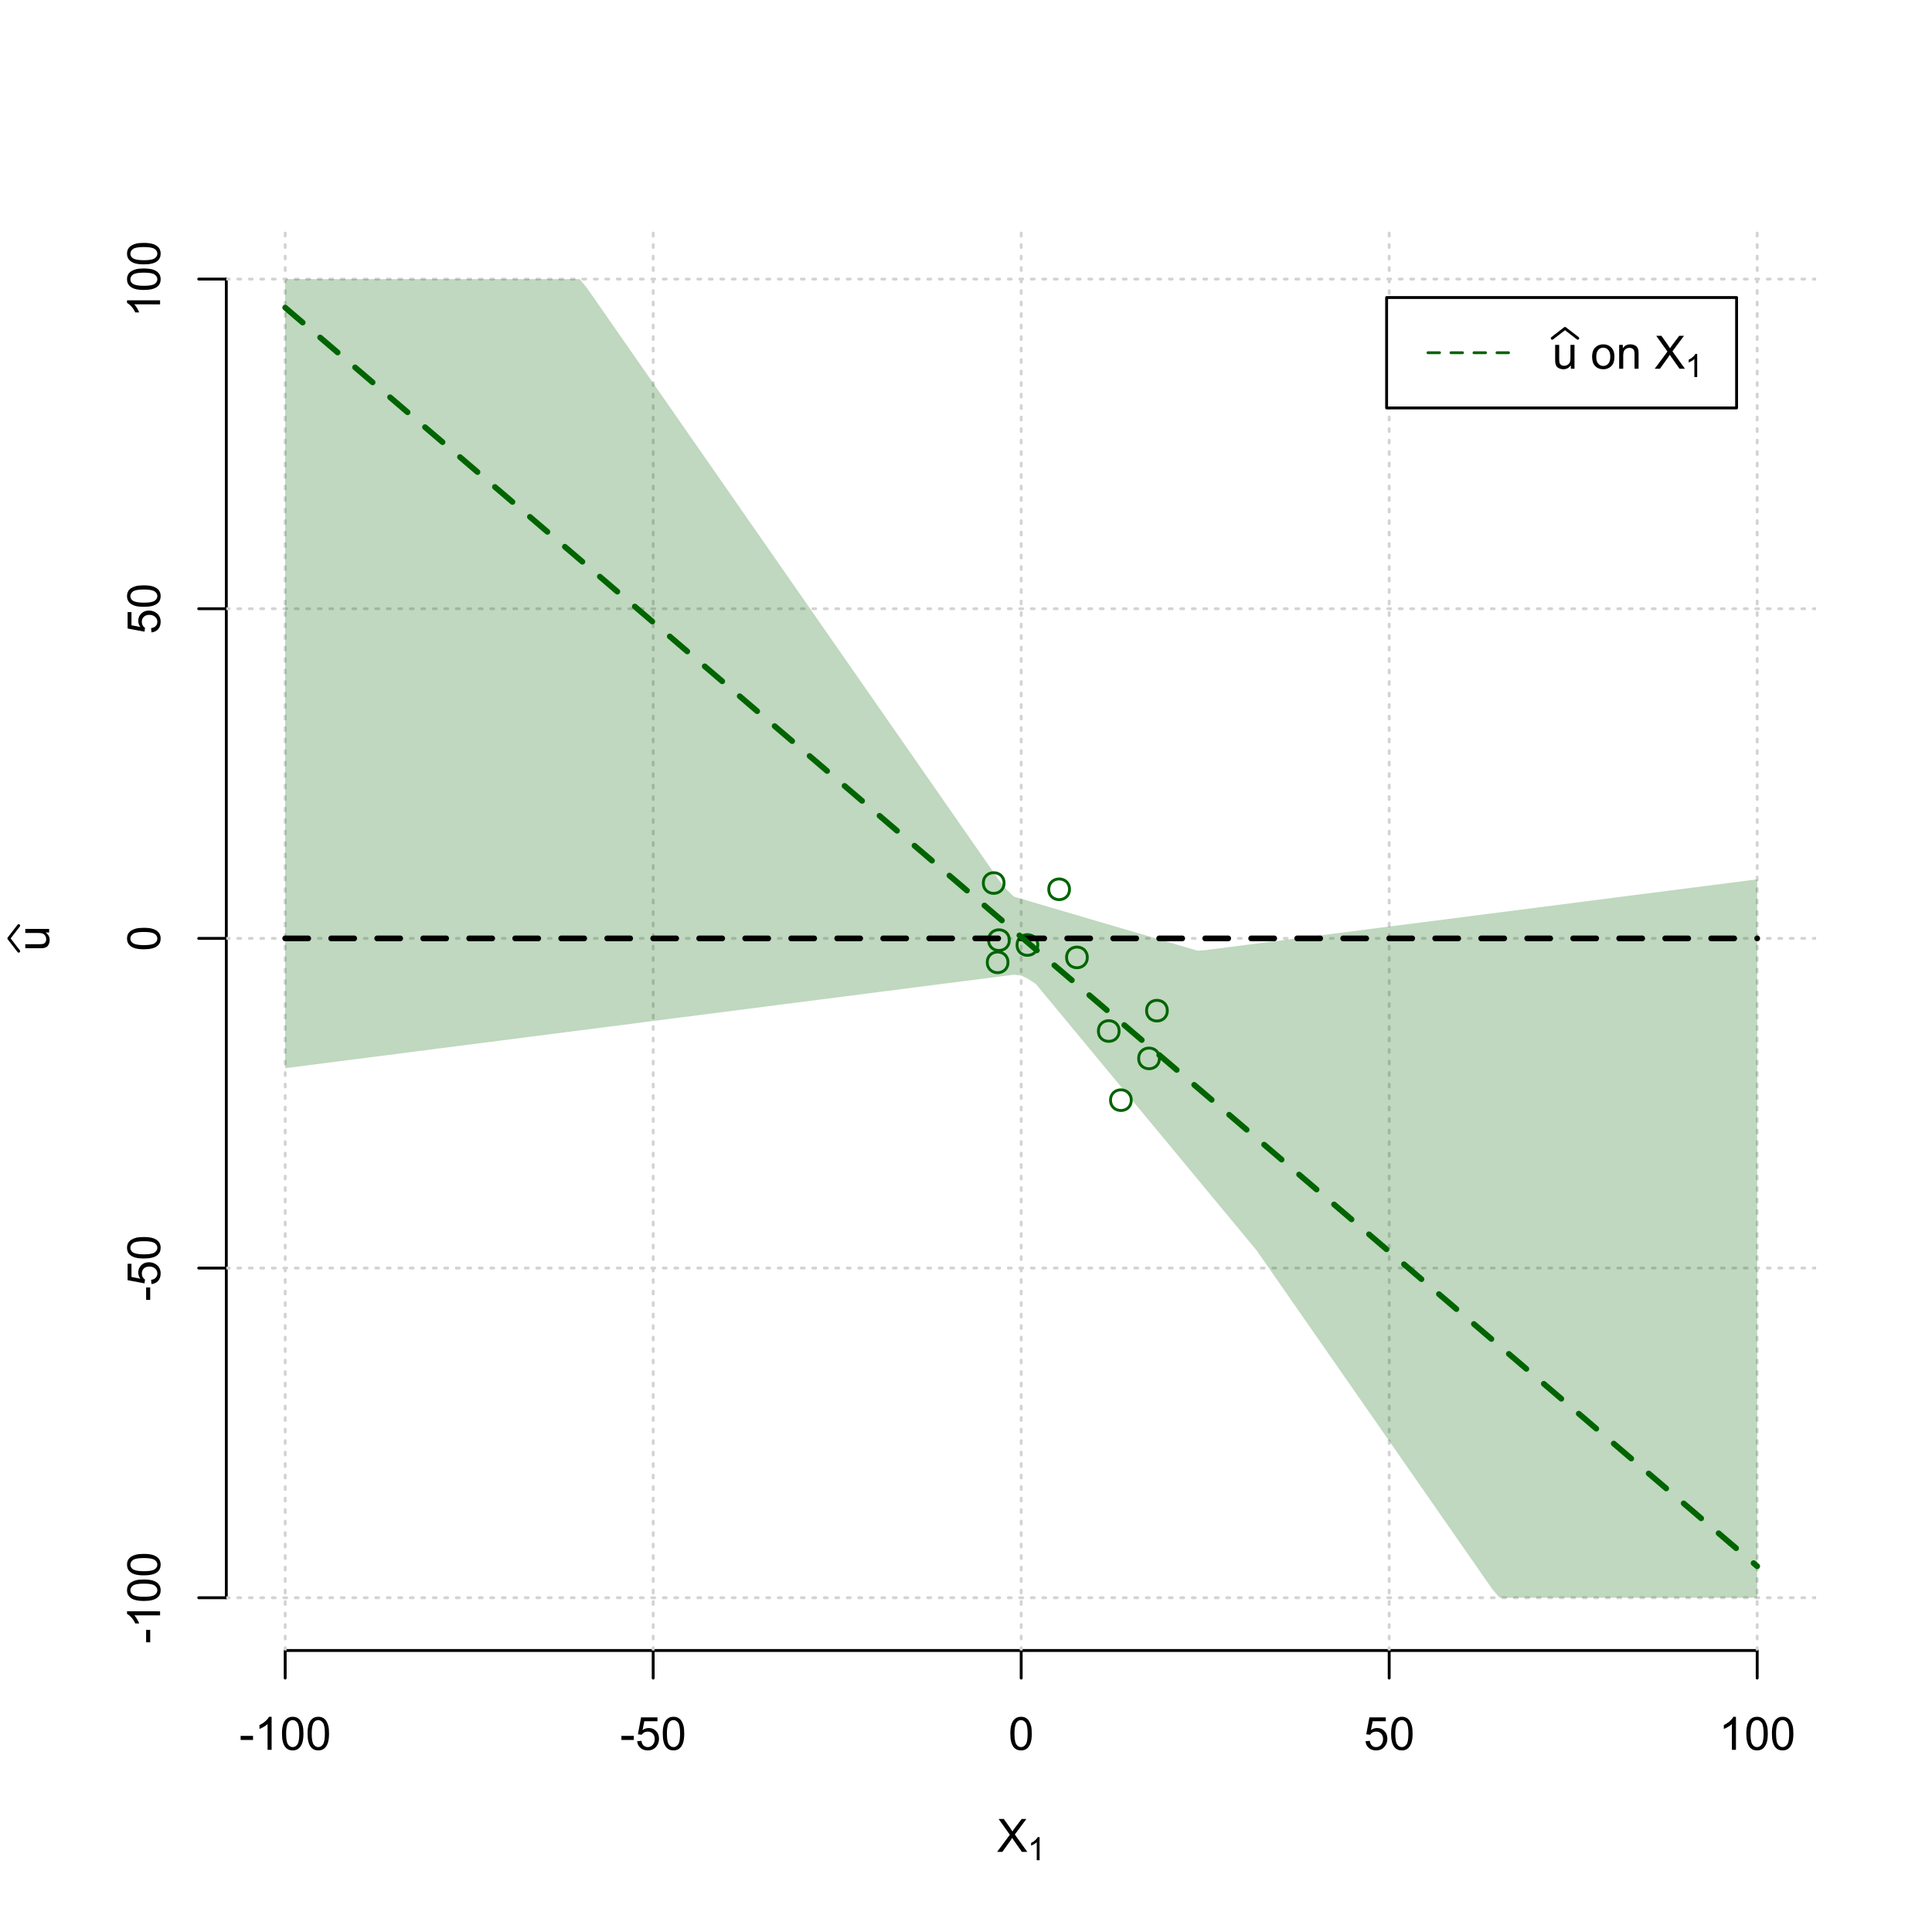 <?xml version="1.0" encoding="UTF-8"?>
<svg xmlns="http://www.w3.org/2000/svg" xmlns:xlink="http://www.w3.org/1999/xlink" width="504pt" height="504pt" viewBox="0 0 504 504" version="1.1">
<defs>
<g>
<symbol overflow="visible" id="glyph0-0">
<path style="stroke:none;" d="M 1.5 0 L 1.5 -7.5 L 7.5 -7.5 L 7.5 0 Z M 1.688 -0.188 L 7.312 -0.188 L 7.312 -7.312 L 1.688 -7.312 Z M 1.688 -0.188 "/>
</symbol>
<symbol overflow="visible" id="glyph0-1">
<path style="stroke:none;" d="M 0.055 0 L 3.375 -4.477 L 0.445 -8.59 L 1.797 -8.59 L 3.359 -6.387 C 3.68 -5.93 3.91 -5.578 4.047 -5.332 C 4.238 -5.645 4.465 -5.969 4.727 -6.312 L 6.457 -8.59 L 7.695 -8.59 L 4.676 -4.539 L 7.93 0 L 6.523 0 L 4.359 -3.062 C 4.238 -3.238 4.113 -3.43 3.984 -3.641 C 3.789 -3.324 3.652 -3.109 3.574 -2.992 L 1.418 0 Z M 0.055 0 "/>
</symbol>
<symbol overflow="visible" id="glyph0-2">
<path style="stroke:none;" d="M 0.383 -2.578 L 0.383 -3.641 L 3.621 -3.641 L 3.621 -2.578 Z M 0.383 -2.578 "/>
</symbol>
<symbol overflow="visible" id="glyph0-3">
<path style="stroke:none;" d="M 4.469 0 L 3.414 0 L 3.414 -6.719 C 3.16 -6.477 2.828 -6.234 2.414 -5.996 C 2 -5.75 1.629 -5.57 1.305 -5.449 L 1.305 -6.469 C 1.895 -6.742 2.41 -7.078 2.852 -7.477 C 3.293 -7.871 3.605 -8.254 3.789 -8.625 L 4.469 -8.625 Z M 4.469 0 "/>
</symbol>
<symbol overflow="visible" id="glyph0-4">
<path style="stroke:none;" d="M 0.5 -4.234 C 0.496 -5.246 0.602 -6.062 0.812 -6.688 C 1.02 -7.305 1.328 -7.785 1.742 -8.121 C 2.148 -8.457 2.668 -8.625 3.297 -8.625 C 3.758 -8.625 4.164 -8.531 4.512 -8.348 C 4.855 -8.16 5.141 -7.891 5.371 -7.543 C 5.594 -7.191 5.773 -6.766 5.906 -6.266 C 6.035 -5.762 6.098 -5.086 6.102 -4.234 C 6.098 -3.227 5.996 -2.414 5.789 -1.797 C 5.578 -1.176 5.266 -0.695 4.859 -0.359 C 4.445 -0.02 3.926 0.145 3.297 0.148 C 2.465 0.145 1.816 -0.148 1.348 -0.742 C 0.781 -1.457 0.496 -2.621 0.5 -4.234 Z M 1.582 -4.234 C 1.582 -2.824 1.746 -1.887 2.074 -1.418 C 2.402 -0.949 2.809 -0.715 3.297 -0.719 C 3.777 -0.715 4.184 -0.949 4.52 -1.422 C 4.848 -1.887 5.016 -2.824 5.016 -4.234 C 5.016 -5.648 4.848 -6.59 4.52 -7.055 C 4.184 -7.516 3.773 -7.746 3.289 -7.75 C 2.801 -7.746 2.414 -7.543 2.125 -7.137 C 1.762 -6.613 1.582 -5.645 1.582 -4.234 Z M 1.582 -4.234 "/>
</symbol>
<symbol overflow="visible" id="glyph0-5">
<path style="stroke:none;" d="M 0.5 -2.25 L 1.605 -2.344 C 1.684 -1.805 1.871 -1.398 2.176 -1.125 C 2.473 -0.852 2.836 -0.715 3.258 -0.719 C 3.766 -0.715 4.195 -0.906 4.547 -1.293 C 4.898 -1.672 5.074 -2.18 5.074 -2.82 C 5.074 -3.414 4.902 -3.891 4.566 -4.242 C 4.227 -4.59 3.785 -4.762 3.242 -4.766 C 2.898 -4.762 2.594 -4.684 2.32 -4.531 C 2.047 -4.375 1.832 -4.176 1.676 -3.93 L 0.688 -4.062 L 1.516 -8.473 L 5.789 -8.473 L 5.789 -7.465 L 2.359 -7.465 L 1.898 -5.156 C 2.414 -5.516 2.953 -5.695 3.523 -5.695 C 4.27 -5.695 4.902 -5.434 5.422 -4.914 C 5.934 -4.395 6.191 -3.727 6.195 -2.914 C 6.191 -2.133 5.965 -1.461 5.516 -0.898 C 4.961 -0.199 4.211 0.145 3.258 0.148 C 2.477 0.145 1.836 -0.07 1.344 -0.508 C 0.844 -0.941 0.562 -1.523 0.5 -2.25 Z M 0.5 -2.25 "/>
</symbol>
<symbol overflow="visible" id="glyph0-6">
<path style="stroke:none;" d="M 4.867 0 L 4.867 -0.914 C 4.379 -0.211 3.723 0.141 2.895 0.141 C 2.527 0.141 2.184 0.07 1.867 -0.07 C 1.547 -0.211 1.309 -0.387 1.156 -0.602 C 1 -0.812 0.895 -1.074 0.832 -1.383 C 0.785 -1.59 0.762 -1.918 0.766 -2.367 L 0.766 -6.223 L 1.82 -6.223 L 1.82 -2.773 C 1.816 -2.219 1.84 -1.848 1.887 -1.656 C 1.949 -1.379 2.09 -1.16 2.309 -1.004 C 2.523 -0.84 2.789 -0.762 3.105 -0.766 C 3.418 -0.762 3.715 -0.844 3.996 -1.008 C 4.273 -1.172 4.469 -1.391 4.586 -1.672 C 4.699 -1.949 4.758 -2.355 4.758 -2.891 L 4.758 -6.223 L 5.812 -6.223 L 5.812 0 Z M 4.867 0 "/>
</symbol>
<symbol overflow="visible" id="glyph0-7">
<path style="stroke:none;" d=""/>
</symbol>
<symbol overflow="visible" id="glyph0-8">
<path style="stroke:none;" d="M 0.398 -3.109 C 0.398 -4.262 0.719 -5.117 1.359 -5.672 C 1.895 -6.133 2.547 -6.363 3.316 -6.363 C 4.172 -6.363 4.871 -6.082 5.414 -5.52 C 5.953 -4.957 6.223 -4.184 6.227 -3.199 C 6.223 -2.398 6.102 -1.766 5.867 -1.309 C 5.625 -0.848 5.277 -0.492 4.82 -0.238 C 4.359 0.016 3.859 0.141 3.316 0.141 C 2.441 0.141 1.734 -0.137 1.203 -0.695 C 0.664 -1.254 0.398 -2.059 0.398 -3.109 Z M 1.484 -3.109 C 1.48 -2.309 1.656 -1.711 2.004 -1.32 C 2.348 -0.922 2.785 -0.727 3.316 -0.727 C 3.84 -0.727 4.273 -0.926 4.621 -1.324 C 4.969 -1.723 5.145 -2.328 5.145 -3.148 C 5.145 -3.914 4.969 -4.496 4.617 -4.895 C 4.266 -5.289 3.832 -5.488 3.316 -5.492 C 2.785 -5.488 2.348 -5.293 2.004 -4.898 C 1.656 -4.5 1.48 -3.902 1.484 -3.109 Z M 1.484 -3.109 "/>
</symbol>
<symbol overflow="visible" id="glyph0-9">
<path style="stroke:none;" d="M 0.789 0 L 0.789 -6.223 L 1.742 -6.223 L 1.742 -5.336 C 2.195 -6.02 2.855 -6.363 3.719 -6.363 C 4.09 -6.363 4.434 -6.293 4.754 -6.16 C 5.066 -6.023 5.305 -5.848 5.461 -5.633 C 5.617 -5.41 5.727 -5.152 5.789 -4.852 C 5.828 -4.656 5.848 -4.312 5.848 -3.828 L 5.848 0 L 4.793 0 L 4.793 -3.785 C 4.793 -4.215 4.75 -4.535 4.668 -4.75 C 4.586 -4.961 4.441 -5.129 4.234 -5.258 C 4.023 -5.383 3.777 -5.449 3.5 -5.449 C 3.047 -5.449 2.66 -5.305 2.332 -5.02 C 2.004 -4.734 1.84 -4.195 1.844 -3.398 L 1.844 0 Z M 0.789 0 "/>
</symbol>
<symbol overflow="visible" id="glyph1-0">
<path style="stroke:none;" d="M 1.051 0 L 1.051 -5.25 L 5.25 -5.25 L 5.25 0 Z M 1.18 -0.133 L 5.117 -0.133 L 5.117 -5.117 L 1.18 -5.117 Z M 1.18 -0.133 "/>
</symbol>
<symbol overflow="visible" id="glyph1-1">
<path style="stroke:none;" d="M 3.129 0 L 2.391 0 L 2.391 -4.703 C 2.211 -4.531 1.977 -4.363 1.691 -4.195 C 1.398 -4.023 1.141 -3.895 0.914 -3.812 L 0.914 -4.527 C 1.328 -4.719 1.688 -4.953 1.996 -5.234 C 2.305 -5.508 2.523 -5.777 2.652 -6.039 L 3.129 -6.039 Z M 3.129 0 "/>
</symbol>
<symbol overflow="visible" id="glyph2-0">
<path style="stroke:none;" d="M 0 -1.5 L -7.5 -1.5 L -7.5 -7.5 L 0 -7.5 Z M -0.188 -1.688 L -0.188 -7.312 L -7.312 -7.312 L -7.312 -1.688 Z M -0.188 -1.688 "/>
</symbol>
<symbol overflow="visible" id="glyph2-1">
<path style="stroke:none;" d="M 0 -4.867 L -0.914 -4.867 C -0.211 -4.379 0.141 -3.723 0.141 -2.895 C 0.141 -2.527 0.07 -2.184 -0.07 -1.867 C -0.211 -1.547 -0.387 -1.309 -0.598 -1.156 C -0.809 -1 -1.07 -0.895 -1.383 -0.832 C -1.59 -0.789 -1.918 -0.766 -2.367 -0.77 L -6.223 -0.77 L -6.223 -1.824 L -2.773 -1.824 C -2.219 -1.82 -1.848 -1.844 -1.656 -1.887 C -1.379 -1.949 -1.16 -2.09 -1.004 -2.309 C -0.84 -2.523 -0.762 -2.789 -0.766 -3.105 C -0.762 -3.418 -0.844 -3.715 -1.008 -3.996 C -1.172 -4.273 -1.391 -4.469 -1.672 -4.586 C -1.945 -4.699 -2.352 -4.758 -2.887 -4.758 L -6.223 -4.758 L -6.223 -5.812 L 0 -5.812 Z M 0 -4.867 "/>
</symbol>
<symbol overflow="visible" id="glyph2-2">
<path style="stroke:none;" d="M -2.578 -0.383 L -3.641 -0.383 L -3.641 -3.621 L -2.578 -3.621 Z M -2.578 -0.383 "/>
</symbol>
<symbol overflow="visible" id="glyph2-3">
<path style="stroke:none;" d="M 0 -4.469 L 0 -3.414 L -6.719 -3.418 C -6.477 -3.16 -6.234 -2.828 -5.996 -2.418 C -5.75 -2.004 -5.57 -1.633 -5.449 -1.309 L -6.469 -1.309 C -6.742 -1.895 -7.078 -2.41 -7.477 -2.852 C -7.871 -3.293 -8.254 -3.605 -8.625 -3.793 L -8.625 -4.473 Z M 0 -4.469 "/>
</symbol>
<symbol overflow="visible" id="glyph2-4">
<path style="stroke:none;" d="M -4.234 -0.5 C -5.246 -0.496 -6.062 -0.602 -6.688 -0.812 C -7.305 -1.02 -7.785 -1.328 -8.121 -1.742 C -8.457 -2.152 -8.625 -2.672 -8.625 -3.301 C -8.625 -3.758 -8.531 -4.164 -8.348 -4.512 C -8.16 -4.859 -7.891 -5.145 -7.543 -5.371 C -7.191 -5.594 -6.766 -5.773 -6.266 -5.906 C -5.762 -6.035 -5.086 -6.098 -4.234 -6.102 C -3.223 -6.098 -2.41 -5.996 -1.793 -5.789 C -1.176 -5.578 -0.695 -5.266 -0.359 -4.859 C -0.02 -4.445 0.145 -3.926 0.148 -3.297 C 0.145 -2.465 -0.148 -1.816 -0.742 -1.348 C -1.457 -0.781 -2.621 -0.496 -4.234 -0.5 Z M -4.234 -1.582 C -2.824 -1.582 -1.887 -1.746 -1.418 -2.074 C -0.949 -2.402 -0.715 -2.809 -0.719 -3.297 C -0.715 -3.777 -0.949 -4.184 -1.422 -4.52 C -1.887 -4.848 -2.824 -5.016 -4.234 -5.016 C -5.648 -5.016 -6.59 -4.848 -7.055 -4.52 C -7.516 -4.188 -7.746 -3.777 -7.75 -3.289 C -7.746 -2.801 -7.543 -2.414 -7.137 -2.129 C -6.613 -1.762 -5.645 -1.582 -4.234 -1.582 Z M -4.234 -1.582 "/>
</symbol>
<symbol overflow="visible" id="glyph2-5">
<path style="stroke:none;" d="M -2.25 -0.5 L -2.344 -1.605 C -1.805 -1.684 -1.398 -1.871 -1.125 -2.176 C -0.852 -2.473 -0.715 -2.836 -0.719 -3.258 C -0.715 -3.766 -0.906 -4.195 -1.293 -4.547 C -1.672 -4.898 -2.18 -5.074 -2.816 -5.074 C -3.414 -5.074 -3.891 -4.902 -4.242 -4.566 C -4.59 -4.227 -4.762 -3.785 -4.766 -3.242 C -4.762 -2.898 -4.684 -2.594 -4.531 -2.32 C -4.375 -2.047 -4.176 -1.832 -3.93 -1.676 L -4.062 -0.688 L -8.473 -1.52 L -8.473 -5.789 L -7.465 -5.789 L -7.465 -2.363 L -5.156 -1.898 C -5.516 -2.414 -5.695 -2.953 -5.695 -3.523 C -5.695 -4.27 -5.434 -4.902 -4.914 -5.422 C -4.395 -5.934 -3.727 -6.191 -2.91 -6.195 C -2.133 -6.191 -1.461 -5.965 -0.895 -5.516 C -0.199 -4.961 0.145 -4.211 0.148 -3.258 C 0.145 -2.477 -0.07 -1.836 -0.508 -1.344 C -0.941 -0.848 -1.523 -0.566 -2.25 -0.5 Z M -2.25 -0.5 "/>
</symbol>
</g>
<clipPath id="clip1">
  <path d="M 74 59.039 L 75 59.039 L 75 430.559 L 74 430.559 Z M 74 59.039 "/>
</clipPath>
<clipPath id="clip2">
  <path d="M 170 59.039 L 171 59.039 L 171 430.559 L 170 430.559 Z M 170 59.039 "/>
</clipPath>
<clipPath id="clip3">
  <path d="M 266 59.039 L 267 59.039 L 267 430.559 L 266 430.559 Z M 266 59.039 "/>
</clipPath>
<clipPath id="clip4">
  <path d="M 362 59.039 L 363 59.039 L 363 430.559 L 362 430.559 Z M 362 59.039 "/>
</clipPath>
<clipPath id="clip5">
  <path d="M 458 59.039 L 459 59.039 L 459 430.559 L 458 430.559 Z M 458 59.039 "/>
</clipPath>
<clipPath id="clip6">
  <path d="M 59.039 416 L 473.758 416 L 473.758 418 L 59.039 418 Z M 59.039 416 "/>
</clipPath>
<clipPath id="clip7">
  <path d="M 59.039 330 L 473.758 330 L 473.758 332 L 59.039 332 Z M 59.039 330 "/>
</clipPath>
<clipPath id="clip8">
  <path d="M 59.039 244 L 473.758 244 L 473.758 246 L 59.039 246 Z M 59.039 244 "/>
</clipPath>
<clipPath id="clip9">
  <path d="M 59.039 158 L 473.758 158 L 473.758 160 L 59.039 160 Z M 59.039 158 "/>
</clipPath>
<clipPath id="clip10">
  <path d="M 59.039 72 L 473.758 72 L 473.758 74 L 59.039 74 Z M 59.039 72 "/>
</clipPath>
</defs>
<g id="surface816">
<rect x="0" y="0" width="504" height="504" style="fill:rgb(100%,100%,100%);fill-opacity:1;stroke:none;"/>
<g style="fill:rgb(0%,0%,0%);fill-opacity:1;">
  <use xlink:href="#glyph0-1" x="260.062" y="483.102"/>
</g>
<g style="fill:rgb(0%,0%,0%);fill-opacity:1;">
  <use xlink:href="#glyph1-1" x="268.066" y="485.281"/>
</g>
<g style="fill:rgb(0%,0%,0%);fill-opacity:1;">
  <use xlink:href="#glyph2-1" x="12.82" y="248.137"/>
</g>
<path style="fill:none;stroke-width:0.75;stroke-linecap:round;stroke-linejoin:round;stroke:rgb(0%,0%,0%);stroke-opacity:1;stroke-miterlimit:10;" d="M 4.879 248.137 L 2.301 244.801 L 4.879 241.465 "/>
<path style="fill:none;stroke-width:0.75;stroke-linecap:round;stroke-linejoin:round;stroke:rgb(0%,0%,0%);stroke-opacity:1;stroke-miterlimit:10;" d="M 74.398 430.559 L 458.398 430.559 "/>
<path style="fill:none;stroke-width:0.75;stroke-linecap:round;stroke-linejoin:round;stroke:rgb(0%,0%,0%);stroke-opacity:1;stroke-miterlimit:10;" d="M 74.398 430.559 L 74.398 437.762 "/>
<path style="fill:none;stroke-width:0.75;stroke-linecap:round;stroke-linejoin:round;stroke:rgb(0%,0%,0%);stroke-opacity:1;stroke-miterlimit:10;" d="M 170.398 430.559 L 170.398 437.762 "/>
<path style="fill:none;stroke-width:0.75;stroke-linecap:round;stroke-linejoin:round;stroke:rgb(0%,0%,0%);stroke-opacity:1;stroke-miterlimit:10;" d="M 266.398 430.559 L 266.398 437.762 "/>
<path style="fill:none;stroke-width:0.75;stroke-linecap:round;stroke-linejoin:round;stroke:rgb(0%,0%,0%);stroke-opacity:1;stroke-miterlimit:10;" d="M 362.398 430.559 L 362.398 437.762 "/>
<path style="fill:none;stroke-width:0.75;stroke-linecap:round;stroke-linejoin:round;stroke:rgb(0%,0%,0%);stroke-opacity:1;stroke-miterlimit:10;" d="M 458.398 430.559 L 458.398 437.762 "/>
<g style="fill:rgb(0%,0%,0%);fill-opacity:1;">
  <use xlink:href="#glyph0-2" x="62.391" y="456.48"/>
  <use xlink:href="#glyph0-3" x="66.387" y="456.48"/>
  <use xlink:href="#glyph0-4" x="73.061" y="456.48"/>
  <use xlink:href="#glyph0-4" x="79.734" y="456.48"/>
</g>
<g style="fill:rgb(0%,0%,0%);fill-opacity:1;">
  <use xlink:href="#glyph0-2" x="161.727" y="456.48"/>
  <use xlink:href="#glyph0-5" x="165.723" y="456.48"/>
  <use xlink:href="#glyph0-4" x="172.396" y="456.48"/>
</g>
<g style="fill:rgb(0%,0%,0%);fill-opacity:1;">
  <use xlink:href="#glyph0-4" x="263.062" y="456.48"/>
</g>
<g style="fill:rgb(0%,0%,0%);fill-opacity:1;">
  <use xlink:href="#glyph0-5" x="355.727" y="456.48"/>
  <use xlink:href="#glyph0-4" x="362.4" y="456.48"/>
</g>
<g style="fill:rgb(0%,0%,0%);fill-opacity:1;">
  <use xlink:href="#glyph0-3" x="448.387" y="456.48"/>
  <use xlink:href="#glyph0-4" x="455.061" y="456.48"/>
  <use xlink:href="#glyph0-4" x="461.734" y="456.48"/>
</g>
<path style="fill:none;stroke-width:0.75;stroke-linecap:round;stroke-linejoin:round;stroke:rgb(0%,0%,0%);stroke-opacity:1;stroke-miterlimit:10;" d="M 59.039 416.801 L 59.039 72.801 "/>
<path style="fill:none;stroke-width:0.75;stroke-linecap:round;stroke-linejoin:round;stroke:rgb(0%,0%,0%);stroke-opacity:1;stroke-miterlimit:10;" d="M 59.039 416.801 L 51.84 416.801 "/>
<path style="fill:none;stroke-width:0.75;stroke-linecap:round;stroke-linejoin:round;stroke:rgb(0%,0%,0%);stroke-opacity:1;stroke-miterlimit:10;" d="M 59.039 330.801 L 51.84 330.801 "/>
<path style="fill:none;stroke-width:0.75;stroke-linecap:round;stroke-linejoin:round;stroke:rgb(0%,0%,0%);stroke-opacity:1;stroke-miterlimit:10;" d="M 59.039 244.801 L 51.84 244.801 "/>
<path style="fill:none;stroke-width:0.75;stroke-linecap:round;stroke-linejoin:round;stroke:rgb(0%,0%,0%);stroke-opacity:1;stroke-miterlimit:10;" d="M 59.039 158.801 L 51.84 158.801 "/>
<path style="fill:none;stroke-width:0.75;stroke-linecap:round;stroke-linejoin:round;stroke:rgb(0%,0%,0%);stroke-opacity:1;stroke-miterlimit:10;" d="M 59.039 72.801 L 51.84 72.801 "/>
<g style="fill:rgb(0%,0%,0%);fill-opacity:1;">
  <use xlink:href="#glyph2-2" x="41.762" y="428.809"/>
  <use xlink:href="#glyph2-3" x="41.762" y="424.812"/>
  <use xlink:href="#glyph2-4" x="41.762" y="418.139"/>
  <use xlink:href="#glyph2-4" x="41.762" y="411.465"/>
</g>
<g style="fill:rgb(0%,0%,0%);fill-opacity:1;">
  <use xlink:href="#glyph2-2" x="41.762" y="339.473"/>
  <use xlink:href="#glyph2-5" x="41.762" y="335.477"/>
  <use xlink:href="#glyph2-4" x="41.762" y="328.803"/>
</g>
<g style="fill:rgb(0%,0%,0%);fill-opacity:1;">
  <use xlink:href="#glyph2-4" x="41.762" y="248.137"/>
</g>
<g style="fill:rgb(0%,0%,0%);fill-opacity:1;">
  <use xlink:href="#glyph2-5" x="41.762" y="165.473"/>
  <use xlink:href="#glyph2-4" x="41.762" y="158.799"/>
</g>
<g style="fill:rgb(0%,0%,0%);fill-opacity:1;">
  <use xlink:href="#glyph2-3" x="41.762" y="82.812"/>
  <use xlink:href="#glyph2-4" x="41.762" y="76.139"/>
  <use xlink:href="#glyph2-4" x="41.762" y="69.465"/>
</g>
<g clip-path="url(#clip1)" clip-rule="nonzero">
<path style="fill:none;stroke-width:0.75;stroke-linecap:round;stroke-linejoin:round;stroke:rgb(82.745%,82.745%,82.745%);stroke-opacity:1;stroke-dasharray:0.75,2.25;stroke-miterlimit:10;" d="M 74.398 430.559 L 74.398 59.039 "/>
</g>
<g clip-path="url(#clip2)" clip-rule="nonzero">
<path style="fill:none;stroke-width:0.75;stroke-linecap:round;stroke-linejoin:round;stroke:rgb(82.745%,82.745%,82.745%);stroke-opacity:1;stroke-dasharray:0.75,2.25;stroke-miterlimit:10;" d="M 170.398 430.559 L 170.398 59.039 "/>
</g>
<g clip-path="url(#clip3)" clip-rule="nonzero">
<path style="fill:none;stroke-width:0.75;stroke-linecap:round;stroke-linejoin:round;stroke:rgb(82.745%,82.745%,82.745%);stroke-opacity:1;stroke-dasharray:0.75,2.25;stroke-miterlimit:10;" d="M 266.398 430.559 L 266.398 59.039 "/>
</g>
<g clip-path="url(#clip4)" clip-rule="nonzero">
<path style="fill:none;stroke-width:0.75;stroke-linecap:round;stroke-linejoin:round;stroke:rgb(82.745%,82.745%,82.745%);stroke-opacity:1;stroke-dasharray:0.75,2.25;stroke-miterlimit:10;" d="M 362.398 430.559 L 362.398 59.039 "/>
</g>
<g clip-path="url(#clip5)" clip-rule="nonzero">
<path style="fill:none;stroke-width:0.75;stroke-linecap:round;stroke-linejoin:round;stroke:rgb(82.745%,82.745%,82.745%);stroke-opacity:1;stroke-dasharray:0.75,2.25;stroke-miterlimit:10;" d="M 458.398 430.559 L 458.398 59.039 "/>
</g>
<g clip-path="url(#clip6)" clip-rule="nonzero">
<path style="fill:none;stroke-width:0.75;stroke-linecap:round;stroke-linejoin:round;stroke:rgb(82.745%,82.745%,82.745%);stroke-opacity:1;stroke-dasharray:0.75,2.25;stroke-miterlimit:10;" d="M 59.039 416.801 L 473.762 416.801 "/>
</g>
<g clip-path="url(#clip7)" clip-rule="nonzero">
<path style="fill:none;stroke-width:0.75;stroke-linecap:round;stroke-linejoin:round;stroke:rgb(82.745%,82.745%,82.745%);stroke-opacity:1;stroke-dasharray:0.75,2.25;stroke-miterlimit:10;" d="M 59.039 330.801 L 473.762 330.801 "/>
</g>
<g clip-path="url(#clip8)" clip-rule="nonzero">
<path style="fill:none;stroke-width:0.75;stroke-linecap:round;stroke-linejoin:round;stroke:rgb(82.745%,82.745%,82.745%);stroke-opacity:1;stroke-dasharray:0.75,2.25;stroke-miterlimit:10;" d="M 59.039 244.801 L 473.762 244.801 "/>
</g>
<g clip-path="url(#clip9)" clip-rule="nonzero">
<path style="fill:none;stroke-width:0.75;stroke-linecap:round;stroke-linejoin:round;stroke:rgb(82.745%,82.745%,82.745%);stroke-opacity:1;stroke-dasharray:0.75,2.25;stroke-miterlimit:10;" d="M 59.039 158.801 L 473.762 158.801 "/>
</g>
<g clip-path="url(#clip10)" clip-rule="nonzero">
<path style="fill:none;stroke-width:0.75;stroke-linecap:round;stroke-linejoin:round;stroke:rgb(82.745%,82.745%,82.745%);stroke-opacity:1;stroke-dasharray:0.75,2.25;stroke-miterlimit:10;" d="M 59.039 72.801 L 473.762 72.801 "/>
</g>
<path style=" stroke:none;fill-rule:nonzero;fill:rgb(0%,39.216%,0%);fill-opacity:0.251;" d="M 74.398 72.801 L 151.199 72.801 L 153.121 75.125 L 155.039 77.883 L 156.961 80.645 L 158.879 83.402 L 160.801 86.16 L 162.719 88.922 L 164.641 91.68 L 166.559 94.441 L 168.48 97.199 L 170.398 99.961 L 172.32 102.719 L 174.238 105.477 L 176.16 108.238 L 178.078 110.996 L 180 113.758 L 181.922 116.516 L 183.84 119.277 L 185.762 122.035 L 187.68 124.793 L 189.602 127.555 L 191.52 130.312 L 193.441 133.074 L 195.359 135.832 L 197.281 138.594 L 199.199 141.352 L 201.121 144.109 L 203.039 146.871 L 204.961 149.629 L 206.879 152.391 L 208.801 155.148 L 210.719 157.91 L 212.641 160.668 L 214.559 163.43 L 216.48 166.188 L 218.398 168.945 L 220.32 171.707 L 222.238 174.465 L 224.16 177.227 L 226.078 179.984 L 228 182.746 L 229.922 185.504 L 231.84 188.262 L 233.762 191.023 L 235.68 193.781 L 237.602 196.543 L 239.52 199.301 L 241.441 202.062 L 243.359 204.82 L 245.281 207.578 L 247.199 210.34 L 249.121 213.098 L 251.039 215.859 L 252.961 218.617 L 254.879 221.379 L 256.801 224.137 L 258.719 226.898 L 260.641 229.641 L 262.559 232.023 L 264.48 233.895 L 266.398 234.457 L 268.32 235.023 L 270.238 235.59 L 272.16 236.152 L 274.078 236.719 L 276 237.285 L 277.922 237.848 L 279.84 238.414 L 281.762 238.98 L 283.68 239.543 L 285.602 240.109 L 287.52 240.676 L 289.441 241.238 L 291.359 241.805 L 293.281 242.371 L 295.199 242.934 L 297.121 243.5 L 299.039 244.066 L 300.961 244.629 L 302.879 245.195 L 304.801 245.762 L 306.719 246.324 L 308.641 246.891 L 310.559 247.457 L 312.48 248.02 L 314.398 247.871 L 316.32 247.625 L 318.238 247.379 L 320.16 247.133 L 322.078 246.887 L 324 246.637 L 325.922 246.391 L 327.84 246.145 L 329.762 245.898 L 331.68 245.652 L 333.602 245.406 L 335.52 245.16 L 337.441 244.914 L 339.359 244.668 L 341.281 244.422 L 343.199 244.176 L 345.121 243.93 L 347.039 243.684 L 348.961 243.438 L 350.879 243.191 L 352.801 242.945 L 354.719 242.699 L 356.641 242.449 L 358.559 242.203 L 360.48 241.957 L 362.398 241.711 L 364.32 241.465 L 366.238 241.219 L 368.16 240.973 L 370.078 240.727 L 373.922 240.234 L 375.84 239.988 L 377.762 239.742 L 379.68 239.496 L 381.602 239.25 L 383.52 239.004 L 385.441 238.758 L 387.359 238.508 L 389.281 238.262 L 391.199 238.016 L 393.121 237.77 L 395.039 237.523 L 396.961 237.277 L 398.879 237.031 L 400.801 236.785 L 402.719 236.539 L 404.641 236.293 L 406.559 236.047 L 408.48 235.801 L 410.398 235.555 L 412.32 235.309 L 414.238 235.062 L 416.16 234.816 L 418.078 234.566 L 421.922 234.074 L 423.84 233.828 L 425.762 233.582 L 427.68 233.336 L 429.602 233.09 L 431.52 232.844 L 433.441 232.598 L 435.359 232.352 L 437.281 232.105 L 439.199 231.859 L 441.121 231.613 L 443.039 231.367 L 444.961 231.121 L 446.879 230.875 L 448.801 230.629 L 450.719 230.379 L 452.641 230.133 L 454.559 229.887 L 456.48 229.641 L 458.398 229.395 L 458.398 204.762 L 458.398 416.801 L 391.199 416.801 L 389.281 414.543 L 387.359 411.785 L 385.441 409.023 L 383.52 406.266 L 381.602 403.504 L 379.68 400.746 L 377.762 397.984 L 375.84 395.227 L 373.922 392.469 L 372 389.707 L 370.078 386.949 L 368.16 384.188 L 366.238 381.43 L 364.32 378.668 L 362.398 375.91 L 360.48 373.148 L 358.559 370.391 L 356.641 367.633 L 354.719 364.871 L 352.801 362.113 L 350.879 359.352 L 348.961 356.594 L 347.039 353.832 L 345.121 351.074 L 343.199 348.316 L 341.281 345.555 L 339.359 342.797 L 337.441 340.035 L 335.52 337.277 L 333.602 334.516 L 331.68 331.758 L 329.762 329 L 327.84 326.238 L 325.922 323.914 L 322.078 319.281 L 320.16 316.961 L 318.238 314.645 L 316.32 312.328 L 314.398 310.012 L 312.48 307.691 L 310.559 305.375 L 308.641 303.059 L 306.719 300.738 L 304.801 298.422 L 302.879 296.105 L 300.961 293.789 L 299.039 291.469 L 297.121 289.152 L 295.199 286.836 L 293.281 284.52 L 291.359 282.199 L 289.441 279.883 L 287.52 277.566 L 285.602 275.25 L 283.68 272.93 L 281.762 270.613 L 279.84 268.297 L 277.922 265.98 L 276 263.66 L 274.078 261.344 L 272.16 259.027 L 270.238 256.707 L 268.32 255.414 L 266.398 254.48 L 264.48 254.273 L 262.559 254.52 L 260.641 254.77 L 258.719 255.016 L 256.801 255.262 L 254.879 255.508 L 252.961 255.754 L 251.039 256 L 249.121 256.246 L 247.199 256.492 L 245.281 256.738 L 243.359 256.984 L 241.441 257.23 L 239.52 257.477 L 237.602 257.723 L 235.68 257.969 L 233.762 258.215 L 231.84 258.461 L 229.922 258.707 L 228 258.957 L 226.078 259.203 L 224.16 259.449 L 222.238 259.695 L 220.32 259.941 L 218.398 260.188 L 216.48 260.434 L 214.559 260.68 L 212.641 260.926 L 210.719 261.172 L 208.801 261.418 L 206.879 261.664 L 204.961 261.91 L 203.039 262.156 L 201.121 262.402 L 199.199 262.648 L 197.281 262.898 L 195.359 263.145 L 193.441 263.391 L 191.52 263.637 L 189.602 263.883 L 187.68 264.129 L 185.762 264.375 L 183.84 264.621 L 181.922 264.867 L 178.078 265.359 L 176.16 265.605 L 174.238 265.852 L 172.32 266.098 L 170.398 266.344 L 168.48 266.59 L 166.559 266.84 L 164.641 267.086 L 162.719 267.332 L 160.801 267.578 L 158.879 267.824 L 156.961 268.07 L 155.039 268.316 L 153.121 268.562 L 151.199 268.809 L 149.281 269.055 L 147.359 269.301 L 145.441 269.547 L 143.52 269.793 L 141.602 270.039 L 139.68 270.285 L 137.762 270.531 L 135.84 270.777 L 133.922 271.027 L 130.078 271.52 L 128.16 271.766 L 126.238 272.012 L 124.32 272.258 L 122.398 272.504 L 120.48 272.75 L 118.559 272.996 L 116.641 273.242 L 114.719 273.488 L 112.801 273.734 L 110.879 273.98 L 108.961 274.227 L 107.039 274.473 L 105.121 274.719 L 103.199 274.969 L 101.281 275.215 L 99.359 275.461 L 97.441 275.707 L 95.52 275.953 L 93.602 276.199 L 91.68 276.445 L 89.762 276.691 L 87.84 276.938 L 85.922 277.184 L 82.078 277.676 L 80.16 277.922 L 78.238 278.168 L 76.32 278.414 L 74.398 278.66 L 74.398 303.297 Z M 74.398 72.801 "/>
<path style="fill:none;stroke-width:0.75;stroke-linecap:round;stroke-linejoin:round;stroke:rgb(0%,39.216%,0%);stroke-opacity:1;stroke-miterlimit:10;" d="M 263.293 245.254 C 263.293 248.855 257.895 248.855 257.895 245.254 C 257.895 241.652 263.293 241.652 263.293 245.254 "/>
<path style="fill:none;stroke-width:0.75;stroke-linecap:round;stroke-linejoin:round;stroke:rgb(0%,39.216%,0%);stroke-opacity:1;stroke-miterlimit:10;" d="M 270.723 246.52 C 270.723 250.121 265.32 250.121 265.32 246.52 C 265.32 242.918 270.723 242.918 270.723 246.52 "/>
<path style="fill:none;stroke-width:0.75;stroke-linecap:round;stroke-linejoin:round;stroke:rgb(0%,39.216%,0%);stroke-opacity:1;stroke-miterlimit:10;" d="M 304.512 263.648 C 304.512 267.25 299.109 267.25 299.109 263.648 C 299.109 260.051 304.512 260.051 304.512 263.648 "/>
<path style="fill:none;stroke-width:0.75;stroke-linecap:round;stroke-linejoin:round;stroke:rgb(0%,39.216%,0%);stroke-opacity:1;stroke-miterlimit:10;" d="M 261.926 230.359 C 261.926 233.957 256.523 233.957 256.523 230.359 C 256.523 226.758 261.926 226.758 261.926 230.359 "/>
<path style="fill:none;stroke-width:0.75;stroke-linecap:round;stroke-linejoin:round;stroke:rgb(0%,39.216%,0%);stroke-opacity:1;stroke-miterlimit:10;" d="M 302.449 276.109 C 302.449 279.707 297.051 279.707 297.051 276.109 C 297.051 272.508 302.449 272.508 302.449 276.109 "/>
<path style="fill:none;stroke-width:0.75;stroke-linecap:round;stroke-linejoin:round;stroke:rgb(0%,39.216%,0%);stroke-opacity:1;stroke-miterlimit:10;" d="M 295.109 287 C 295.109 290.602 289.707 290.602 289.707 287 C 289.707 283.402 295.109 283.402 295.109 287 "/>
<path style="fill:none;stroke-width:0.75;stroke-linecap:round;stroke-linejoin:round;stroke:rgb(0%,39.216%,0%);stroke-opacity:1;stroke-miterlimit:10;" d="M 262.949 251.043 C 262.949 254.645 257.551 254.645 257.551 251.043 C 257.551 247.445 262.949 247.445 262.949 251.043 "/>
<path style="fill:none;stroke-width:0.75;stroke-linecap:round;stroke-linejoin:round;stroke:rgb(0%,39.216%,0%);stroke-opacity:1;stroke-miterlimit:10;" d="M 278.996 231.992 C 278.996 235.59 273.594 235.59 273.594 231.992 C 273.594 228.391 278.996 228.391 278.996 231.992 "/>
<path style="fill:none;stroke-width:0.75;stroke-linecap:round;stroke-linejoin:round;stroke:rgb(0%,39.216%,0%);stroke-opacity:1;stroke-miterlimit:10;" d="M 283.641 249.762 C 283.641 253.359 278.242 253.359 278.242 249.762 C 278.242 246.16 283.641 246.16 283.641 249.762 "/>
<path style="fill:none;stroke-width:0.75;stroke-linecap:round;stroke-linejoin:round;stroke:rgb(0%,39.216%,0%);stroke-opacity:1;stroke-miterlimit:10;" d="M 291.941 268.961 C 291.941 272.559 286.543 272.559 286.543 268.961 C 286.543 265.359 291.941 265.359 291.941 268.961 "/>
<path style="fill:none;stroke-width:1.5;stroke-linecap:round;stroke-linejoin:round;stroke:rgb(0%,0%,0%);stroke-opacity:1;stroke-dasharray:6,6;stroke-miterlimit:10;" d="M 74.398 244.801 L 458.398 244.801 "/>
<path style="fill:none;stroke-width:1.5;stroke-linecap:round;stroke-linejoin:round;stroke:rgb(0%,39.216%,0%);stroke-opacity:1;stroke-dasharray:6,6;stroke-miterlimit:10;" d="M 74.398 80.246 L 76.32 81.891 L 78.238 83.531 L 80.16 85.172 L 82.078 86.812 L 84 88.457 L 85.922 90.098 L 87.84 91.738 L 89.762 93.383 L 91.68 95.023 L 93.602 96.664 L 95.52 98.305 L 97.441 99.949 L 99.359 101.59 L 101.281 103.23 L 103.199 104.871 L 105.121 106.516 L 107.039 108.156 L 108.961 109.797 L 110.879 111.441 L 112.801 113.082 L 114.719 114.723 L 116.641 116.363 L 118.559 118.008 L 120.48 119.648 L 122.398 121.289 L 124.32 122.93 L 126.238 124.574 L 128.16 126.215 L 130.078 127.855 L 132 129.496 L 133.922 131.141 L 135.84 132.781 L 137.762 134.422 L 139.68 136.066 L 141.602 137.707 L 143.52 139.348 L 145.441 140.988 L 147.359 142.633 L 149.281 144.273 L 151.199 145.914 L 153.121 147.555 L 155.039 149.199 L 156.961 150.84 L 158.879 152.48 L 160.801 154.125 L 162.719 155.766 L 164.641 157.406 L 166.559 159.047 L 168.48 160.691 L 170.398 162.332 L 172.32 163.973 L 174.238 165.613 L 176.16 167.258 L 178.078 168.898 L 180 170.539 L 181.922 172.184 L 183.84 173.824 L 185.762 175.465 L 187.68 177.105 L 189.602 178.75 L 191.52 180.391 L 193.441 182.031 L 195.359 183.672 L 197.281 185.316 L 199.199 186.957 L 201.121 188.598 L 203.039 190.242 L 204.961 191.883 L 206.879 193.523 L 208.801 195.164 L 210.719 196.809 L 212.641 198.449 L 214.559 200.09 L 216.48 201.73 L 218.398 203.375 L 220.32 205.016 L 222.238 206.656 L 224.16 208.301 L 226.078 209.941 L 229.922 213.223 L 231.84 214.867 L 233.762 216.508 L 235.68 218.148 L 237.602 219.789 L 239.52 221.434 L 241.441 223.074 L 243.359 224.715 L 245.281 226.359 L 247.199 228 L 249.121 229.641 L 251.039 231.281 L 252.961 232.926 L 254.879 234.566 L 256.801 236.207 L 258.719 237.848 L 260.641 239.492 L 262.559 241.133 L 264.48 242.773 L 266.398 244.418 L 268.32 246.059 L 270.238 247.699 L 272.16 249.34 L 274.078 250.984 L 277.922 254.266 L 279.84 255.906 L 281.762 257.551 L 283.68 259.191 L 285.602 260.832 L 287.52 262.473 L 289.441 264.117 L 291.359 265.758 L 293.281 267.398 L 295.199 269.043 L 297.121 270.684 L 299.039 272.324 L 300.961 273.965 L 302.879 275.609 L 304.801 277.25 L 306.719 278.891 L 308.641 280.531 L 310.559 282.176 L 312.48 283.816 L 314.398 285.457 L 316.32 287.102 L 318.238 288.742 L 320.16 290.383 L 322.078 292.023 L 324 293.668 L 325.922 295.309 L 327.84 296.949 L 329.762 298.59 L 331.68 300.234 L 333.602 301.875 L 335.52 303.516 L 337.441 305.16 L 339.359 306.801 L 341.281 308.441 L 343.199 310.082 L 345.121 311.727 L 347.039 313.367 L 348.961 315.008 L 350.879 316.648 L 352.801 318.293 L 354.719 319.934 L 356.641 321.574 L 358.559 323.219 L 360.48 324.859 L 362.398 326.5 L 364.32 328.141 L 366.238 329.785 L 368.16 331.426 L 370.078 333.066 L 372 334.707 L 373.922 336.352 L 375.84 337.992 L 377.762 339.633 L 379.68 341.277 L 381.602 342.918 L 383.52 344.559 L 385.441 346.199 L 387.359 347.844 L 389.281 349.484 L 391.199 351.125 L 393.121 352.766 L 395.039 354.41 L 396.961 356.051 L 398.879 357.691 L 400.801 359.336 L 402.719 360.977 L 404.641 362.617 L 406.559 364.258 L 408.48 365.902 L 410.398 367.543 L 412.32 369.184 L 414.238 370.824 L 416.16 372.469 L 418.078 374.109 L 420 375.75 L 421.922 377.395 L 423.84 379.035 L 425.762 380.676 L 427.68 382.316 L 429.602 383.961 L 431.52 385.602 L 433.441 387.242 L 435.359 388.883 L 437.281 390.527 L 439.199 392.168 L 441.121 393.809 L 443.039 395.449 L 444.961 397.094 L 446.879 398.734 L 448.801 400.375 L 450.719 402.02 L 452.641 403.66 L 454.559 405.301 L 456.48 406.941 L 458.398 408.586 "/>
<path style="fill-rule:nonzero;fill:rgb(100%,100%,100%);fill-opacity:1;stroke-width:0.75;stroke-linecap:round;stroke-linejoin:round;stroke:rgb(0%,0%,0%);stroke-opacity:1;stroke-miterlimit:10;" d="M 361.727 77.617 L 453.027 77.617 L 453.027 106.418 L 361.727 106.418 Z M 361.727 77.617 "/>
<path style="fill:none;stroke-width:0.75;stroke-linecap:round;stroke-linejoin:round;stroke:rgb(0%,39.216%,0%);stroke-opacity:1;stroke-dasharray:3,3;stroke-miterlimit:10;" d="M 372.523 92.016 L 394.125 92.016 "/>
<g style="fill:rgb(0%,0%,0%);fill-opacity:1;">
  <use xlink:href="#glyph0-6" x="404.926" y="96.188"/>
</g>
<path style="fill:none;stroke-width:0.75;stroke-linecap:round;stroke-linejoin:round;stroke:rgb(0%,0%,0%);stroke-opacity:1;stroke-miterlimit:10;" d="M 404.926 88.246 L 408.262 85.668 L 411.598 88.246 "/>
<g style="fill:rgb(0%,0%,0%);fill-opacity:1;">
  <use xlink:href="#glyph0-7" x="411.598" y="96.188"/>
  <use xlink:href="#glyph0-8" x="414.932" y="96.188"/>
  <use xlink:href="#glyph0-9" x="421.605" y="96.188"/>
  <use xlink:href="#glyph0-7" x="428.279" y="96.188"/>
</g>
<g style="fill:rgb(0%,0%,0%);fill-opacity:1;">
  <use xlink:href="#glyph0-1" x="431.613" y="96.188"/>
</g>
<g style="fill:rgb(0%,0%,0%);fill-opacity:1;">
  <use xlink:href="#glyph1-1" x="439.617" y="98.363"/>
</g>
<g style="fill:rgb(0%,0%,0%);fill-opacity:1;">
  <use xlink:href="#glyph0-7" x="444.289" y="96.188"/>
</g>
</g>
</svg>
